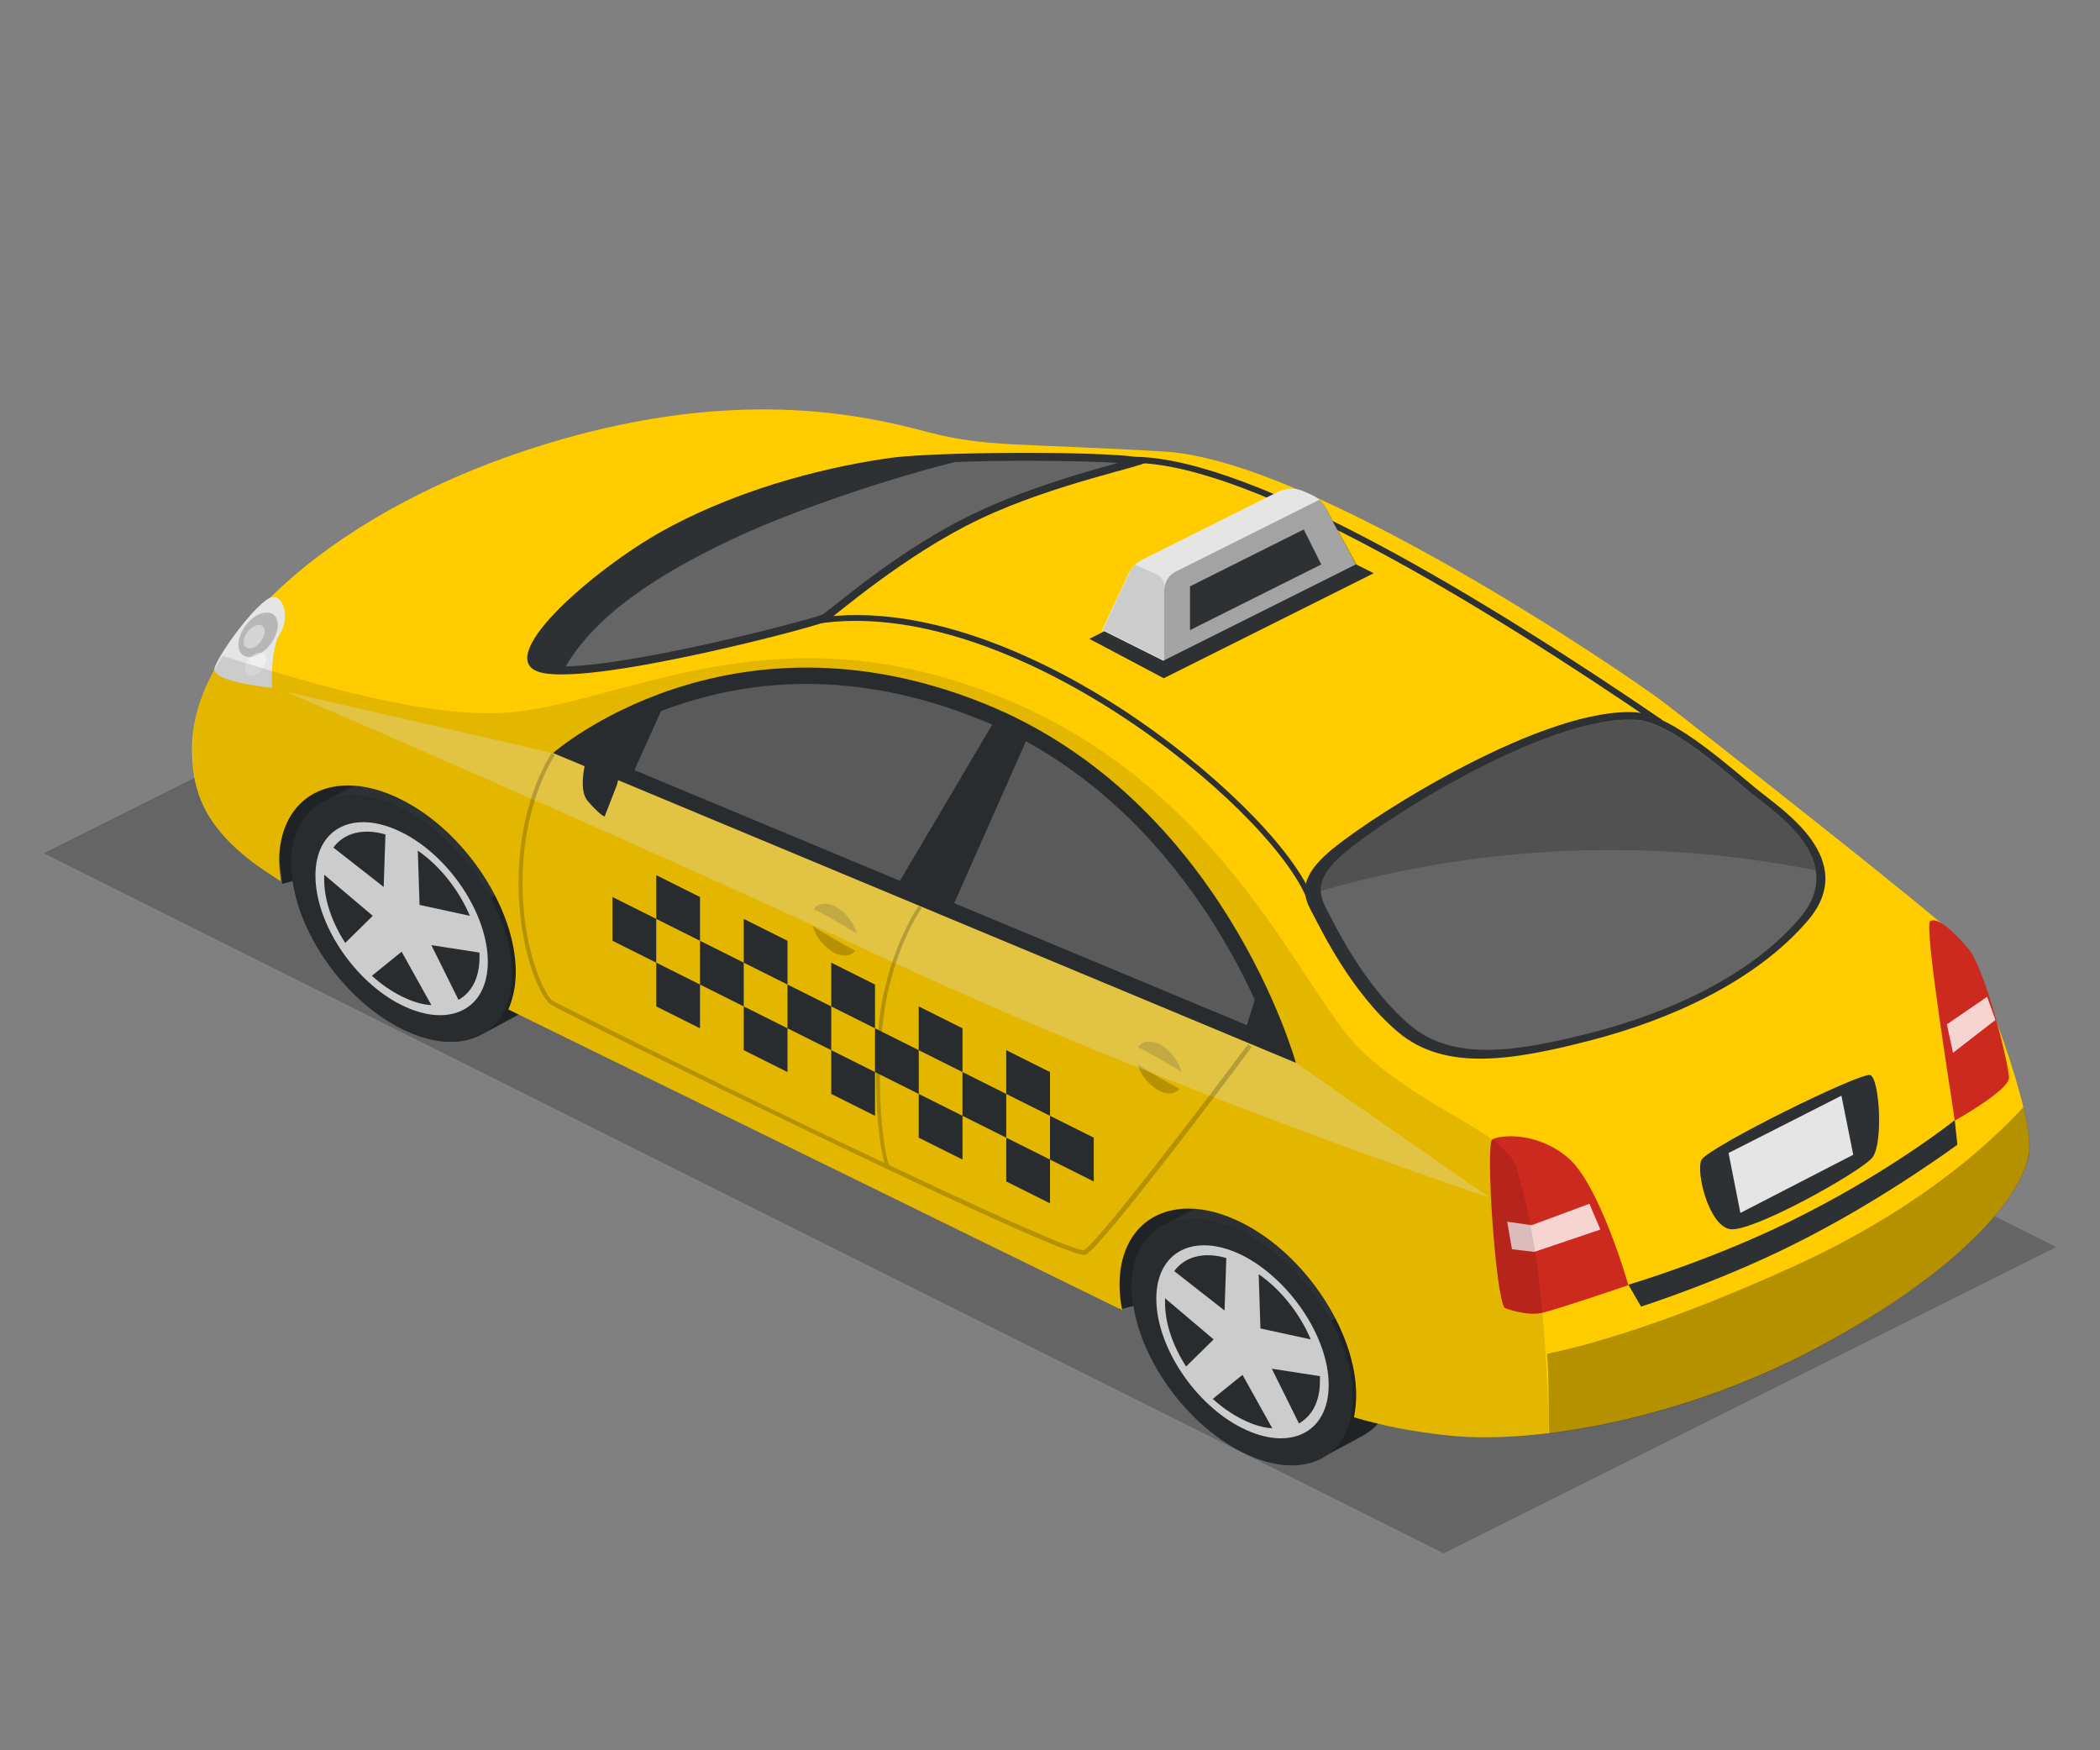 <?xml version="1.0" encoding="utf-8"?>
<!-- Generator: Adobe Illustrator 18.1.0, SVG Export Plug-In . SVG Version: 6.00 Build 0)  -->
<svg version="1.1" id="Layer_1" xmlns="http://www.w3.org/2000/svg" xmlns:xlink="http://www.w3.org/1999/xlink" x="0px" y="0px"
	 viewBox="0 0 480 400" enable-background="new 0 0 480 400" xml:space="preserve">
<rect x="0" y="0" width="480" height="400" fill="#808080" stroke="none"/>
<polygon opacity="0.3" fill="#262626" points="330,355 470,285 150,125 10,195 "/>
<g>
	<polygon fill="#2D3134" points="255.9,299.3 306.1,285.4 271.5,265.5 254,282.4 	"/>
	<polygon opacity="0.29" points="255.9,299.3 306.1,285.4 271.5,265.5 254,282.4 	"/>
	<polygon fill="#2D3134" points="64.5,202 114.7,188 80,168.1 62.5,185 	"/>
	<polygon opacity="0.29" points="64.5,202 114.7,188 80,168.1 62.5,185 	"/>
	<g>
		<path fill="#2D3134" d="M293.4,276.3c-6.7-3.4-12.8-3.8-17.3-1.7l0,0l-9.5,5.1l0,0c-4.8,2.2-7.9,7.1-7.9,14.3
			c0,13.9,11.3,30.9,25.2,37.8c6.9,3.4,13.1,3.8,17.7,1.6c0,0,9.4-5,10.4-5.6c4.1-2.4,6.6-7.1,6.6-13.6
			C318.6,300.2,307.3,283.3,293.4,276.3z"/>
		<path opacity="0.29" d="M301.9,333.3c1.8-0.9,9.2-4.9,10.1-5.5c4.1-2.4,6.6-7.1,6.6-13.6c0-5.6-1.8-11.7-4.9-17.4l-9.5,5.1
			c3.1,5.7,4.9,11.8,4.9,17.4C309.2,326.1,306.4,331,301.9,333.3z"/>
		<g>
			<path fill="#2D3134" d="M309.2,319.3c0,13.9-11.3,19.6-25.2,12.6c-13.9-7-25.2-23.9-25.2-37.8s11.3-19.6,25.2-12.6
				C297.9,288.4,309.2,305.4,309.2,319.3z"/>
			<path fill="#E5E5E5" d="M303.7,316.5c0,10.9-8.8,15.3-19.7,9.9c-10.9-5.4-19.7-18.7-19.7-29.6c0-10.9,8.8-15.3,19.7-9.9
				C294.8,292.4,303.7,305.6,303.7,316.5z"/>
			<g>
				<path fill="#2D3134" d="M296.9,325.3c3-1.7,4.8-5,4.8-9.7c0-0.4,0-0.8,0-1.1l-11-1.7L296.9,325.3z"/>
				<path fill="#2D3134" d="M288.1,303.6l11.5,2.5c-2.4-5.7-6.7-11.3-11.9-14.9L288.1,303.6z"/>
				<path fill="#2D3134" d="M279.9,299.5l0.4-12c-5.2-1.5-9.5-0.3-11.9,3L279.9,299.5z"/>
				<path fill="#2D3134" d="M266.3,296.7c0,0.4,0,0.7,0,1.1c0,4.7,1.8,9.8,4.8,14.5l6.3-6.2L266.3,296.7z"/>
				<path fill="#2D3134" d="M284,314.2l-6.8,5.5c2.1,1.9,4.4,3.5,6.8,4.7c2.4,1.2,4.7,1.9,6.8,2L284,314.2z"/>
			</g>
		</g>
		<path opacity="0.11" d="M309.2,319.3c0,13.9-11.3,19.6-25.2,12.6c-13.9-7-25.2-23.9-25.2-37.8s11.3-19.6,25.2-12.6
			C297.9,288.4,309.2,305.4,309.2,319.3z"/>
	</g>
	<g>
		<path fill="#2D3134" d="M101.3,179.6c-6.7-3.4-12.8-3.8-17.3-1.7l0,0l-9.5,5.1l0,0c-4.8,2.2-7.9,7.1-7.9,14.3
			c0,13.9,11.3,30.9,25.2,37.8c6.9,3.4,13.1,3.8,17.7,1.6c0,0,9.4-5,10.4-5.6c4.1-2.4,6.6-7.1,6.6-13.6
			C126.5,203.5,115.2,186.6,101.3,179.6z"/>
		<path opacity="0.29" d="M109.8,236.6c1.8-0.9,9.2-4.9,10.1-5.5c4.1-2.4,6.6-7.1,6.6-13.6c0-5.6-1.8-11.7-4.9-17.4l-9.5,5.1
			c3.1,5.7,4.9,11.8,4.9,17.4C117,229.4,114.3,234.2,109.8,236.6z"/>
		<g>
			<path fill="#2D3134" d="M117,222.5c0,13.9-11.3,19.6-25.2,12.6c-13.9-7-25.2-23.9-25.2-37.8c0-13.9,11.3-19.6,25.2-12.6
				C105.8,191.7,117,208.6,117,222.5z"/>
			<path fill="#E5E5E5" d="M111.5,219.8c0,10.9-8.8,15.3-19.7,9.9s-19.7-18.7-19.7-29.6c0-10.9,8.8-15.3,19.7-9.9
				S111.5,208.9,111.5,219.8z"/>
			<g>
				<path fill="#2D3134" d="M104.8,228.5c3-1.7,4.8-5,4.8-9.7c0-0.4,0-0.8,0-1.1l-11-1.7L104.8,228.5z"/>
				<path fill="#2D3134" d="M95.9,206.8l11.5,2.5c-2.4-5.7-6.7-11.3-11.9-14.9L95.9,206.8z"/>
				<path fill="#2D3134" d="M87.7,202.7l0.4-12c-5.2-1.5-9.5-0.3-11.9,3L87.7,202.7z"/>
				<path fill="#2D3134" d="M74.1,199.9c0,0.4,0,0.7,0,1.1c0,4.7,1.8,9.8,4.8,14.5l6.3-6.2L74.1,199.9z"/>
				<path fill="#2D3134" d="M91.8,217.5l-6.8,5.5c2.1,1.9,4.4,3.5,6.8,4.7c2.4,1.2,4.7,1.9,6.8,2L91.8,217.5z"/>
			</g>
		</g>
		<path opacity="0.11" d="M117,222.5c0,13.9-11.3,19.6-25.2,12.6s-25.2-23.9-25.2-37.8c0-13.9,11.3-19.6,25.2-12.6
			C105.8,191.7,117,208.6,117,222.5z"/>
	</g>
	<path fill="#FFCC00" d="M447.1,214c-4.5-4.7-57.2-46.1-66.7-53.4c-9.5-7.2-80.5-55.4-114.2-57.4c-33.7-2-40.5-0.9-54.3-4.5
		c-13.8-3.6-44.5-11.3-91.3,4.1S43.9,147.3,43.9,171c0,8,1.6,16.1,12.4,24.9c1.8,1.5,4.6,3.4,7.9,5.5c-0.2-1.5-0.4-3-0.4-4.5
		c0-10.6,6.2-17.4,15.8-17.4c3.8,0,7.9,1.1,12.1,3.2c14.5,7.2,26.2,24.9,26.2,39.4c0,3.2-0.6,6.1-1.7,8.6l140.3,68.7
		c-0.4-2-0.6-3.9-0.6-5.8c0-10.6,6.2-17.4,15.8-17.4c3.8,0,7.9,1.1,12.1,3.2c14.5,7.2,26.2,24.9,26.2,39.4c0,1.8-0.2,3.5-0.5,5.1
		c5.4,1.6,12.9,3.3,22,4.2c20.3,2,53.6-4.1,83.4-19.9c34-18,47.3-35.3,48.8-44.3C465.4,254.9,451.6,218.7,447.1,214z"/>
	<path opacity="0.2" d="M196.1,215.1c0,2.9-2.4,4.1-5.3,2.7c-2.9-1.5-5.3-5-5.3-8c0-2.9,2.4-4.1,5.3-2.7
		C193.7,208.6,196.1,212.1,196.1,215.1z"/>
	<path fill="#FFCC00" d="M196.1,217.6l2.3-2.6c0,0-16.7-10.9-18.2-8.7C178.6,208.4,196.1,217.6,196.1,217.6z"/>
	<path opacity="0.2" d="M270.3,246.6c0,2.9-2.4,4.1-5.3,2.7c-2.9-1.5-5.3-5-5.3-8s2.4-4.1,5.3-2.7
		C267.9,240.1,270.3,243.7,270.3,246.6z"/>
	<path fill="#FFCC00" d="M270.3,249.2l2.3-2.6c0,0-16.7-10.9-18.2-8.7C252.9,240,270.3,249.2,270.3,249.2z"/>
	<path fill="#2D3134" d="M126.4,172.1l169.8,70.8c0,0-16.5-60-71.2-82.1C166.2,137.1,126.4,172.1,126.4,172.1z"/>
	<path fill="#656565" d="M145,176l60.7,25.3l21.1-35.7c-1-0.5-2.1-0.9-3.2-1.3c-13.1-5.3-26.3-8-39.3-8c-13.1,0-24.3,2.8-33.2,6.2
		L145,176z"/>
	<path fill="#656565" d="M218.1,206.4l66.9,27.9l1.8-5.8c-2.2-4.9-5.2-10.6-8.9-16.6c-8.4-13.5-22.3-30.9-43.4-42.5L218.1,206.4z"/>
	<path fill="#2D3134" d="M262.5,105.4c1.5-2.4-46.1-2.4-58.6-0.8c-12.5,1.7-33.3,6.2-52.2,16.6c-16,8.8-40.4,30-27.6,32.6
		c12.8,2.6,63-10.7,64.8-11.8c1.8-1.1,17.8-15.2,35.1-23.4S261.7,106.6,262.5,105.4z"/>
	<path fill="#656565" d="M254.8,106c0.2-0.1,0.5-0.1,0.7-0.2c-4.6-0.3-11.7-0.5-20.9-0.5c-5.8,0-11.5,0.1-16.4,0.3
		c-18.8,4.8-39.3,12.1-51.4,17.9c-15.5,7.4-30.2,16.4-37.5,28.8c17.1-0.4,56.4-10.8,58.8-11.9c0.3-0.2,1.4-1.1,2.6-2
		c5.6-4.5,18.7-14.9,32.7-21.4C234.6,111.7,247.2,108.1,254.8,106z"/>
	<path fill="#2D3134" d="M374,162.8c8.6,0.6,22.6,13.6,28,17.9c5.4,4.4,23.1,15.8,11.2,29.7c-11.9,13.9-31.4,22.6-49.4,27.3
		c-18.1,4.7-33.5,7.2-44.2-1.8c-10.7-9-17.6-23.4-19.4-26.8s-4.7-7.7,4.4-15.1C315.1,185.4,353.5,161.4,374,162.8z"/>
	<path fill="#656565" d="M374,164.5c8.2,0.5,21.5,12.9,26.7,17.1c5.2,4.2,22,15.1,10.6,28.3c-11.3,13.2-29.8,21.5-47.1,26
		c-17.2,4.4-31.9,6.9-42-1.7s-16.8-22.2-18.5-25.5s-4.5-7.3,4.2-14.3C317.9,186.1,354.4,163.3,374,164.5z"/>
	<path opacity="0.2" d="M415,198.9c-1.3-8.1-10.7-14.3-14.3-17.2c-5.2-4.2-18.5-16.5-26.7-17.1c-19.5-1.3-56.1,21.5-66.1,29.7
		c-4.8,3.9-6.1,6.9-6,9.3C338.7,193,377.5,191.4,415,198.9z"/>
	<path fill="#CC291F" d="M343.9,298.9c0,0,5,2,8.7,1.1c3.8-0.9,19.6-6.3,19.6-6.3s-6.6-23.2-13.9-29.2c-7.2-6-15.5-5.1-17.2-4.1
		C339.5,261.4,341.8,296,343.9,298.9z"/>
	<path fill="#CC291F" d="M446.8,256.1c0,0,12.4-6.9,12.4-9.8c0-2.9-5.4-24.9-9.3-29.5s-7.2-7.2-8.7-6.3
		C439.6,211.3,446.7,254.7,446.8,256.1z"/>
	<path fill="#2D3134" d="M388.9,265.1c1.5-2.9,36.5-20.2,38.6-19.4s3,15.5,0.5,18.8c-2.6,3.3-27.7,17.3-32.6,16.4
		S387.6,267.7,388.9,265.1z"/>
	<polygon fill="#E5E5E5" points="395.1,263.5 397.8,277.2 423.6,263.9 420.9,250.4 	"/>
	<path fill="#2D3134" d="M372.2,293.6l2.9,5c0,0,19.9-6.3,38.4-16c18.5-9.6,33.9-21,33.9-21l-0.6-5.6c0,0-13.6,10.9-34.2,21.4
		C393,287.5,372.2,293.6,372.2,293.6z"/>
	<path opacity="0.3" fill="#FFFFFF" d="M65.4,158.1l61,14l169.8,70.8l44.3,30.8c0,0-72.8-24.2-137.5-54.3S65.4,158.1,65.4,158.1z"/>
	<path opacity="0.2" d="M285.3,238.6c-9.5,12.7-34.7,45.9-37.6,47.1c-0.8,0.1-6.9-1.6-44.4-19.4l0,0c-1-1.5-3.1-14.4-1.7-30.5
		c1.4-17.5,9-28.2,9.1-28.3l-0.7-0.5c-0.1,0.1-7.8,11-9.3,28.8c-1.2,14.3,0.3,26.2,1.5,30c-4.8-2.3-10.1-4.8-16-7.6
		c-29.9-14.4-58.9-28.8-59.9-29.5c-1.9-1.3-7.5-12.8-6.8-29.9c0.7-16.6,7.3-26.1,7.3-26.2l-0.7-0.5c-0.1,0.1-6.8,9.8-7.5,26.7
		c-0.7,17.3,4.9,29.1,7.2,30.7c1.2,0.9,31.6,15.9,60.5,29.8c52.4,25.2,60,27.5,61.5,27.5c0.2,0,0.3,0,0.4-0.1
		c3.7-1.6,36.5-45.5,37.9-47.4L285.3,238.6z"/>
	<path fill="#2D3134" d="M298.5,204.9c-9.2-21.2-67.9-69.4-112-62.3l-0.2-1.3c26.7-4.3,55.5,11.2,70.2,20.8
		c20.1,13.1,38.2,30.8,43.2,42.3L298.5,204.9z"/>
	<path fill="#2D3134" d="M379.1,165.7c-39.5-27-92.3-59.3-119.3-59.9l0-1.4c27.3,0.6,80.4,33,120.1,60.1L379.1,165.7z"/>
	<path fill="#2D3134" d="M141,179.4l2.9-11.5c0,0-5.1-2.6-6.9-1.2c-1.8,1.4-5.7,12.8-2.7,16.3s3.9,3.6,3.9,3.6L141,179.4z"/>
	<path opacity="0.29" d="M463.8,263.9c0.4-2.3-0.2-6.2-1.3-10.9c-9.3,10.1-25.8,24.2-52.3,36.3c-28.3,12.9-46.6,18-56.6,20.1
		c0.5,5,0.3,13.4,0.5,18.2c18.4-2.2,40.4-8.5,60.8-19.3C448.9,290.2,462.2,273,463.8,263.9z"/>
	<path fill="#E5E5E5" d="M62.2,157.2c0,0-0.5-8.8,1.8-12.4c2.3-3.6,0.8-8.9-1.9-8.3c-3.2,0.7-12.6,13.5-13.1,16.4
		C48.7,155.9,62.2,157.2,62.2,157.2z"/>
	<path opacity="0.2" d="M63.5,142.8c0,2.5-2,5.6-4.5,6.8c-2.5,1.3-4.5,0.2-4.5-2.3s2-5.6,4.5-6.8C61.5,139.3,63.5,140.3,63.5,142.8z
		"/>
	<path opacity="0.4" fill="#FFFFFF" d="M60.5,144.3c0,1.3-1.1,3-2.4,3.6c-1.3,0.7-2.4,0.1-2.4-1.2c0-1.3,1.1-3,2.4-3.6
		C59.4,142.4,60.5,142.9,60.5,144.3z"/>
	<path opacity="0.4" fill="#FFFFFF" d="M60.8,150.6c0,1.3-1.1,3-2.4,3.6s-2.4,0.1-2.4-1.2s1.1-3,2.4-3.6S60.8,149.3,60.8,150.6z"/>
	<polygon opacity="0.8" fill="#FFFFFF" points="344.5,279.2 345.6,285.5 350.7,286.1 365.8,281 363.3,275.1 350.1,280 	"/>
	<polygon opacity="0.8" fill="#FFFFFF" points="445,234.1 454.2,227.8 456.1,233.1 446.4,240.6 	"/>
	<g>
		<polygon fill="#2D3134" points="140,205 140,215 150,220 150,210 		"/>
		<polygon fill="#2D3134" points="160,205 150,200 150,210 160,215 		"/>
		<polygon fill="#2D3134" points="150,230 160,235 160,225 150,220 		"/>
		<polygon fill="#2D3134" points="160,215 160,225 170,230 170,220 		"/>
		<polygon fill="#2D3134" points="180,215 170,210 170,220 180,225 		"/>
		<polygon fill="#2D3134" points="170,240 180,245 180,235 170,230 		"/>
		<polygon fill="#2D3134" points="180,225 180,235 190,240 190,230 		"/>
		<polygon fill="#2D3134" points="200,225 190,220 190,230 200,235 		"/>
		<polygon fill="#2D3134" points="190,250 200,255 200,245 190,240 		"/>
		<polygon fill="#2D3134" points="200,235 200,245 210,250 210,240 		"/>
		<polygon fill="#2D3134" points="220,245 220,255 230,260 230,250 		"/>
		<polygon fill="#2D3134" points="220,235 210,230 210,240 220,245 		"/>
		<polygon fill="#2D3134" points="210,260 220,265 220,255 210,250 		"/>
		<polygon fill="#2D3134" points="240,255 240,265 250,270 250,260 		"/>
		<polygon fill="#2D3134" points="240,245 230,240 230,250 240,255 		"/>
		<polygon fill="#2D3134" points="230,270 240,275 240,265 230,260 		"/>
	</g>
	<g>
		<g>
			<polygon fill="#2D3134" points="266,155 314,131 296,122 249,146 			"/>
			<path fill="#E5E5E5" d="M292.1,112.4l-31,15.5c-1.4,0.7-2.5,1.8-3.2,3.3l-6,12.8l14,7l44-22l-6.9-12.9c-0.7-1.4-1.9-2.5-3.4-3.1
				l-1.8-0.8C296.1,111.5,294,111.5,292.1,112.4z"/>
			<path opacity="0.11" d="M264.5,131.3l-5-2.2c-0.6,0.6-1.1,1.2-1.4,2l-6,12.8l14,7v-17.3C266,132.7,265.4,131.7,264.5,131.3z"/>
			<path opacity="0.29" d="M303.1,116.1c-0.4-0.7-0.9-1.4-1.5-1.9l-32.8,16.4c-1.7,0.8-2.7,2.6-2.7,4.4V151l44-22L303.1,116.1z"/>
		</g>
		<polygon fill="#2D3134" points="302,129 272,144 272,134 298,121 		"/>
	</g>
	<path opacity="0.11" d="M346.6,266.9c-2.3-8.1-20.5-12.8-35.3-26.7c-13.5-12.6-30.3-58.9-80.9-80.2c-51.5-21.6-85.8-0.3-112.6,2.7
		c-18.3,2-46.3-6.3-66.9-12.8c-4.5,7.2-6.9,14.4-6.9,21.1c0,8,1.6,16.1,12.4,24.9c1.8,1.5,4.6,3.4,7.9,5.5c-0.2-1.5-0.4-3-0.4-4.5
		c0-10.6,6.2-17.4,15.8-17.4c3.8,0,7.9,1.1,12.1,3.2c14.5,7.2,26.2,24.9,26.2,39.4c0,3.2-0.6,6.1-1.7,8.6l140.3,68.7
		c-0.4-2-0.6-3.9-0.6-5.8c0-10.6,6.2-17.4,15.8-17.4c3.8,0,7.9,1.1,12.1,3.2c14.5,7.2,26.2,24.9,26.2,39.4c0,1.8-0.2,3.5-0.5,5.1
		c5.4,1.6,12.9,3.3,22,4.2c6.4,0.6,14,0.5,22.4-0.5C353.2,287.8,348.3,272.7,346.6,266.9z"/>
</g>
</svg>
